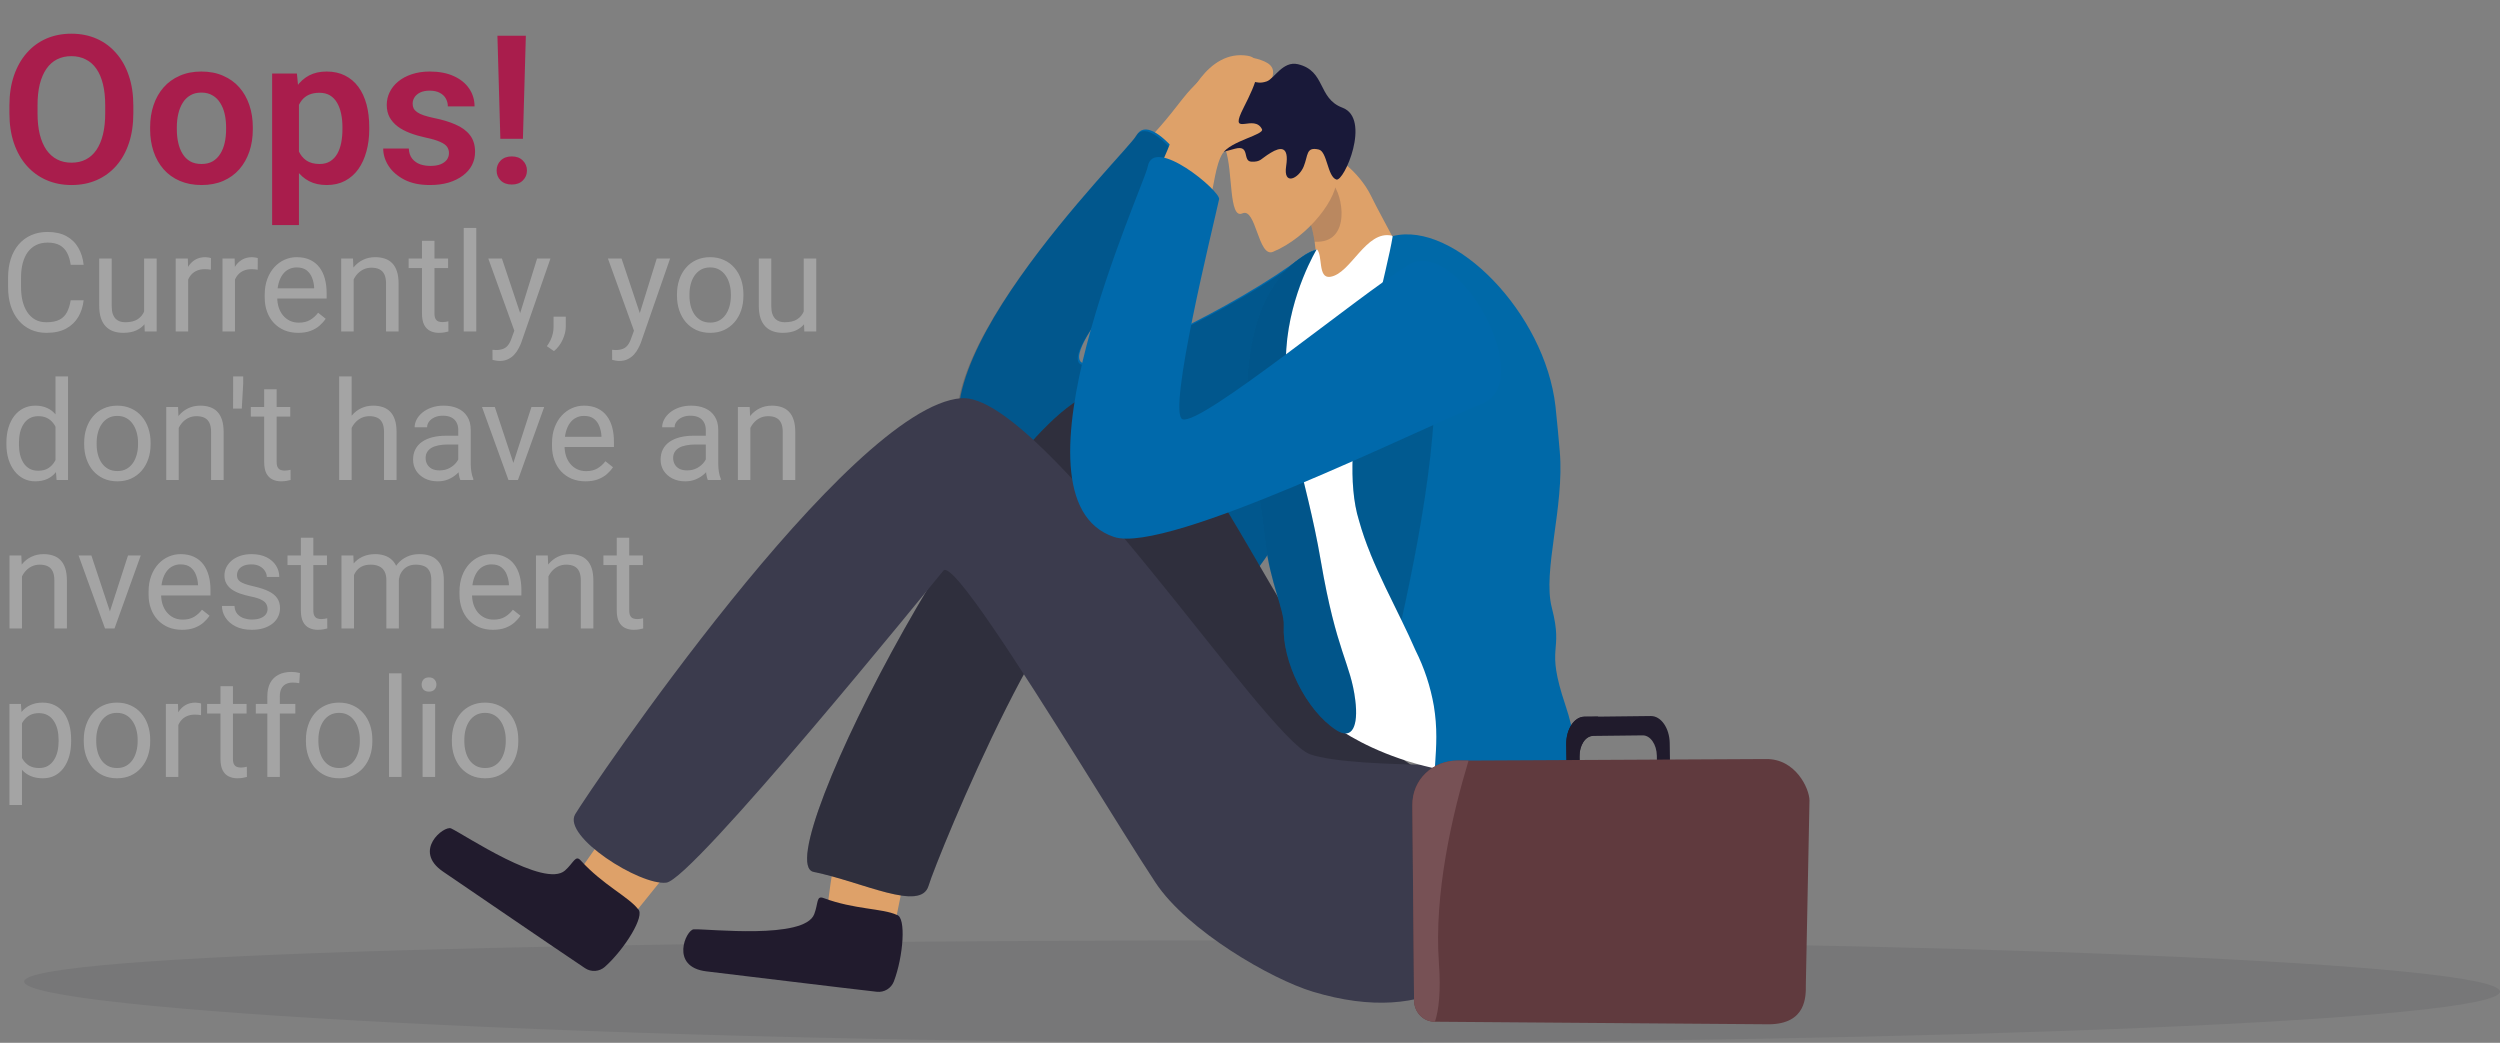<svg width="724" height="302" viewBox="0 0 724 302" fill="none" xmlns="http://www.w3.org/2000/svg">
<rect x="0" y="0" width="724" height="302" fill="#808080" stroke="none"/>
<g clip-path="url(#clip0_287_522)">
<path opacity="0.12" d="M7 284.275C7 292.477 176.148 302.018 371.075 302.018C566.002 302.018 723.982 295.364 723.982 287.167C723.982 278.97 565.975 272.317 371.075 272.317C176.174 272.317 7 276.074 7 284.275Z" fill="#32323F"/>
<path d="M322.735 52.017C326.397 47.905 322.903 48.859 328.491 44.148C333.884 39.593 338.547 33.694 342.271 28.885C345.481 24.747 356.281 12.474 366.833 18.134C372.859 21.367 362.56 30.083 359.819 33.037C354.722 38.528 363.237 34.683 363.91 39.584C364.158 41.358 354.231 39.904 350.857 42.618C347.872 45.018 345.362 51.077 344.135 52.376C339.114 57.699 338.596 61.336 335.806 62.813C333.017 64.29 322.735 52.017 322.735 52.017Z" fill="#DEA169"/>
<path d="M312.869 104.641C308.596 98.782 343.763 62.503 347.673 55.934C348.869 53.925 333.57 31.059 329.102 39.26C326.445 44.095 257.423 111.534 283.282 134.932C295.286 145.791 379.231 115.318 397.275 110.19C414.34 105.342 393.352 61.807 377.123 74.337C359.15 88.212 316.266 109.299 312.869 104.641Z" fill="#0069AB"/>
<path opacity="0.18" d="M312.475 105.12C308.202 99.261 343.369 63.009 347.279 56.417C348.474 54.404 333.176 31.538 328.708 39.739C326.073 44.574 257.028 112.013 282.888 135.411C294.892 146.27 379.005 115.895 397.049 110.767C414.114 105.923 393.121 62.388 376.893 74.914C358.924 88.793 315.871 109.782 312.475 105.12Z" fill="#0A0A0A"/>
<path d="M332.932 162.336C328.713 164.757 295.255 129.095 289.49 124.052C287.719 122.513 266.624 122.912 268.236 129.428C269.564 134.751 317.328 207.495 338.454 194.472C352.238 185.991 390.978 127.334 397.496 109.716C403.802 92.656 364.451 79.611 364.933 96.236C365.5 116.179 337.927 159.47 332.932 162.336Z" fill="#0069AB"/>
<path opacity="0.18" d="M332.932 162.336C328.713 164.757 295.255 129.095 289.49 124.052C287.719 122.513 266.624 122.912 268.236 129.428C269.564 134.751 317.328 207.495 338.454 194.472C352.238 185.991 390.978 127.334 397.496 109.716C403.802 92.656 364.451 79.611 364.933 96.236C365.5 116.179 337.927 159.47 332.932 162.336Z" fill="#0A0A0A"/>
<path d="M239.604 263.676C240.145 255.639 244.032 235.692 244.032 235.692L265.109 238.398L259.025 268.307L243.594 275.581L239.604 263.676Z" fill="#DEA169"/>
<path d="M238.511 260.079C236.368 259.276 237.032 261.503 235.801 264.741C232.994 272.162 205.186 268.955 200.913 269.128C198.699 269.216 193.828 280.03 204.606 281.312C213.905 282.417 243.727 286.072 253.925 287.216C254.962 287.335 256.009 287.106 256.902 286.565C257.795 286.024 258.485 285.202 258.862 284.226C261.598 277.067 262.501 265.539 259.694 264.945C255.567 263.037 247.451 263.415 238.511 260.079Z" fill="#211B2D"/>
<path d="M427.93 228.036C380.21 228.036 352.836 111.22 319.339 113.22C291.739 114.87 221.353 249.575 235.619 252.499C249.886 255.422 266.681 264.173 268.918 256.491C271.154 248.808 309.159 156.064 321.065 169.894C332.972 183.724 355.519 265.14 363.277 267.478C371.035 269.815 427.93 228.036 427.93 228.036Z" fill="#3B3B4D"/>
<path opacity="0.24" d="M427.93 228.036C380.21 228.036 352.836 111.22 319.339 113.22C291.739 114.87 221.353 249.575 235.619 252.499C249.886 255.422 266.681 264.173 268.918 256.491C271.154 248.808 309.159 156.064 321.065 169.894C332.972 183.724 355.519 265.14 363.277 267.478C371.035 269.815 427.93 228.036 427.93 228.036Z" fill="#0A0A0A"/>
<path d="M167.5 252.893C171.671 246.005 184.273 230.076 184.273 230.076L201.746 242.19L182.604 265.943L165.565 265.295L167.5 252.893Z" fill="#DEA169"/>
<path d="M168.182 249.194C166.645 247.495 166.211 249.775 163.634 252.09C157.736 257.382 134.516 241.724 130.642 239.91C128.64 238.974 119.355 246.337 128.326 252.432C136.088 257.701 160.88 274.677 169.413 280.376C170.278 280.962 171.313 281.243 172.355 281.175C173.397 281.106 174.387 280.693 175.169 279.999C180.89 274.903 186.983 265.082 184.76 263.259C181.979 259.68 174.589 256.264 168.182 249.194Z" fill="#211B2D"/>
<path d="M441.395 260.727C432.65 281.13 414.544 297.542 380.21 287.198C368.201 283.579 343.901 269.576 334.655 255.639C329.709 248.169 321.424 234.751 312.515 220.491C295.286 192.946 275.688 162.256 273.213 165.254C269.453 169.801 200.594 254.725 192.961 255.621C185.327 256.517 162.793 242.221 166.57 235.812C170.347 229.402 245.667 117.762 278.385 115.318C301.481 113.592 366.31 213.669 379.342 218.415C392.373 223.161 448.418 221.116 448.418 221.116C448.931 231.425 447.289 246.981 441.395 260.727Z" fill="#3B3B4D"/>
<path d="M410.32 84.668L388.592 95.194C388.592 95.194 375.972 88.292 378.771 83.861C381.264 79.917 381.388 74.586 380.715 69.999C380.408 67.893 379.927 65.816 379.275 63.789C379.024 62.993 378.728 62.211 378.39 61.447C377.394 59.265 376.619 59.274 376.619 59.278L377.947 58.391L384.337 54L384.691 52.439L386.342 45.16C386.342 45.16 393.48 49.338 397.111 56.843C400.419 63.683 408.19 76.577 410.32 84.668Z" fill="#DEA169"/>
<path opacity="0.18" d="M380.714 69.999C380.408 67.893 379.927 65.816 379.275 63.789C379.084 63.089 378.849 62.402 378.571 61.731C378.107 60.677 377.879 59.534 377.903 58.382C378.146 53.862 384.328 53.987 384.328 53.987C384.328 53.987 384.004 52.434 384.682 52.425C384.908 52.425 385.24 52.589 385.731 53.042C388.933 55.987 391.536 70.647 380.714 69.999Z" fill="#191939"/>
<path d="M354.922 43.354C357.087 49.462 355.807 63.603 359.792 61.793C363.778 59.983 364.349 74.701 368.648 72.931C379.032 68.633 387.883 56.816 386.98 51.263C386.077 45.71 379.129 32.19 379.129 32.19L354.922 43.354Z" fill="#DEA169"/>
<path d="M368.011 44.242C364.955 46.082 365.199 46.903 362.445 46.823C359.691 46.743 362.192 41.855 357.663 43.066C353.133 44.277 348.364 46.113 345.769 41.483C341.979 34.772 348.656 33.055 352.854 32.141C355.55 31.547 353.739 25.931 358.77 23.918C362.706 22.352 363.273 24.805 366.846 23.567C369.007 22.817 371.518 17.557 375.884 18.595C383.978 20.515 381.538 28.491 388.764 31.183C397.178 34.324 389.247 52.771 386.993 51.991C384.385 51.077 384.381 43.869 381.901 43.301C378.159 42.441 378.886 44.978 377.54 48.242C376.105 51.724 371.566 53.956 372.474 48.069C373.382 42.183 370.778 42.556 368.011 44.242Z" fill="#191939"/>
<path d="M403.062 68.243C395.535 66.566 391.213 79.332 385.204 80.17C381.556 80.68 383.163 73.823 381.33 72.159C379.701 72.957 378.354 74.233 377.469 75.819C354.736 118.135 383.225 207.77 383.225 207.77C383.225 207.77 402.301 225.392 439.566 224.882C462.255 224.576 439.934 202.048 438.902 196.685C437.871 191.322 419.588 86.575 419.588 86.575C419.588 86.575 414.779 77.952 403.062 68.243Z" fill="white"/>
<path d="M448.511 248.968C441.838 267.699 432.26 252.929 424.095 242.505C422.649 240.597 421.082 238.785 419.401 237.08C414.916 232.645 415.19 227.606 415.633 220.952C415.784 218.646 415.956 216.144 415.956 213.412C415.967 210.415 415.73 207.423 415.248 204.465C414.276 198.86 412.485 193.429 409.934 188.346C408.708 185.521 407.317 182.58 405.865 179.595C402.827 173.354 399.515 166.838 396.881 160.388V160.335C395.577 157.196 394.465 153.98 393.551 150.705C391.917 145.471 391.456 139 391.744 131.952C391.742 131.926 391.742 131.901 391.744 131.876C392.076 123.719 393.405 114.803 395.07 106.15C396.017 101.217 397.071 96.391 398.107 91.818C400.321 82.06 402.469 73.632 403.332 68.376C421.172 63.843 447.466 90.678 450.477 117.762C450.946 122.242 451.362 126.589 451.712 130.789C453.098 146.731 446.66 165.445 449.409 175.993C452.952 189.743 447.319 186.288 453.341 204.212C458.726 220.203 455.768 228.595 448.511 248.968Z" fill="#0069A8"/>
<path d="M362.055 127.6C363.432 134.573 365.407 147.889 366.483 157.19C367.811 168.692 371.991 176.68 371.766 181.169C371.248 191.371 378.177 205.751 387.011 211.451C391.594 214.405 393.436 210.289 392.484 202.731C391.156 191.988 387.06 189.078 382.503 162.424C378.177 137.053 371.097 122.3 372.518 100.991C373.594 84.872 381.339 72.159 381.339 72.159C356.268 82.601 361.285 123.706 362.055 127.6Z" fill="#0067A7"/>
<path opacity="0.18" d="M362.055 127.6C363.432 134.573 365.407 147.889 366.483 157.19C367.811 168.692 371.991 176.68 371.766 181.169C371.248 191.371 378.177 205.751 387.011 211.451C391.594 214.405 393.436 210.289 392.484 202.731C391.156 191.988 387.06 189.078 382.503 162.424C378.177 137.053 371.097 122.3 372.518 100.991C373.594 84.872 381.339 72.159 381.339 72.159C356.268 82.601 361.285 123.706 362.055 127.6Z" fill="#0A0A0A"/>
<path opacity="0.15" d="M405.874 179.586C402.836 173.345 399.524 166.829 396.889 160.38V160.326C395.586 157.187 394.474 153.971 393.56 150.697C391.926 145.463 391.465 138.991 391.753 131.943C391.751 131.918 391.751 131.892 391.753 131.867C392.085 123.71 393.414 114.795 395.078 106.141C396.026 101.208 397.08 96.382 398.116 91.809L412.861 90.669C419.627 110.195 412.179 151.14 405.874 179.586Z" fill="#0A0A0A"/>
<path d="M330.404 62.383C332.569 57.318 329.558 59.336 333.349 53.069C337.006 47.032 339.548 39.948 341.545 34.204C343.272 29.254 349.595 14.172 361.395 16.16C368.139 17.3 361.156 28.854 359.5 32.527C356.401 39.358 363.264 32.997 365.465 37.406C366.266 39.021 356.387 40.804 354.058 44.455C351.995 47.684 351.543 54.213 350.795 55.85C347.722 62.476 348.399 66.109 346.225 68.398C344.051 70.687 330.404 62.383 330.404 62.383Z" fill="#DEA169"/>
<path d="M342.475 121.421C337.878 119.833 351.446 65.182 353.053 57.686C353.544 55.393 334.013 39.056 332.379 48.273C331.422 53.698 289.574 144.345 322.597 155.496C337.923 160.672 411.599 123.861 429.054 116.999C445.57 110.505 422.005 68.025 407.853 76.728C393.307 85.661 347.916 123.289 342.475 121.421Z" fill="#0069AB"/>
<path d="M478.072 207.362L458.845 207.583C455.879 207.614 453.532 211.203 453.589 215.567L453.762 227.739C453.762 227.766 453.773 227.793 453.792 227.813C453.811 227.832 453.837 227.844 453.864 227.845L457.442 227.801C457.455 227.801 457.469 227.798 457.482 227.793C457.494 227.787 457.506 227.779 457.515 227.77C457.525 227.76 457.532 227.748 457.537 227.735C457.542 227.722 457.544 227.708 457.544 227.694L457.424 219.116C457.375 215.838 459.133 213.155 461.352 213.128L475.725 212.964C477.939 212.937 479.776 215.581 479.821 218.859L479.945 227.437C479.945 227.465 479.955 227.491 479.974 227.511C479.993 227.531 480.019 227.543 480.046 227.544L483.624 227.504C483.638 227.503 483.652 227.5 483.665 227.494C483.677 227.488 483.689 227.48 483.698 227.469C483.708 227.459 483.715 227.447 483.72 227.434C483.724 227.421 483.727 227.407 483.726 227.393L483.553 215.222C483.491 210.861 481.038 207.326 478.072 207.362Z" fill="#201B2C"/>
<path d="M458.845 207.535C455.879 207.57 453.532 211.158 453.589 215.519L453.762 227.69C453.762 227.718 453.773 227.745 453.793 227.765C453.813 227.785 453.84 227.796 453.868 227.796L457.442 227.757C457.455 227.757 457.469 227.754 457.482 227.748C457.494 227.743 457.506 227.735 457.515 227.725C457.525 227.715 457.532 227.703 457.537 227.69C457.542 227.678 457.544 227.664 457.544 227.65L457.42 219.072C457.375 215.789 459.133 213.11 461.352 213.083L462.822 207.65C462.826 207.634 462.828 207.618 462.825 207.602C462.822 207.586 462.816 207.57 462.807 207.557C462.797 207.544 462.785 207.533 462.771 207.525C462.756 207.517 462.741 207.513 462.724 207.512L458.845 207.535Z" fill="#201B2C"/>
<path d="M409.013 233.261L409.509 289.744C409.54 293.16 412.215 295.91 415.487 295.892H415.562L512.238 296.633C523.144 296.575 523.002 288.538 522.971 285.184L524.029 231.793C524.003 228.44 520.044 219.635 511.317 219.817L425.304 220.26H422.076C414.969 220.296 408.942 225.658 409.013 233.261Z" fill="#603A3E"/>
<path d="M409.013 233.261L409.509 289.744C409.54 293.16 412.215 295.91 415.487 295.892C415.509 295.893 415.53 295.886 415.548 295.874C415.566 295.861 415.578 295.842 415.584 295.821C416.66 292.463 417.311 287.185 416.709 278.895C415.252 258.757 420.579 235.909 425.259 220.38C425.265 220.365 425.267 220.348 425.265 220.331C425.263 220.315 425.257 220.299 425.247 220.286C425.237 220.272 425.225 220.261 425.21 220.254C425.195 220.246 425.179 220.242 425.162 220.243H422.062C414.969 220.296 408.942 225.659 409.013 233.261Z" fill="#775155"/>
</g>
<path d="M38.613 30.588V32.785C38.613 36.008 38.184 38.908 37.324 41.486C36.465 44.045 35.244 46.223 33.662 48.02C32.08 49.816 30.195 51.193 28.008 52.15C25.82 53.107 23.389 53.586 20.713 53.586C18.076 53.586 15.654 53.107 13.447 52.15C11.26 51.193 9.365 49.816 7.764 48.02C6.162 46.223 4.922 44.045 4.043 41.486C3.164 38.908 2.725 36.008 2.725 32.785V30.588C2.725 27.346 3.164 24.445 4.043 21.887C4.922 19.328 6.152 17.15 7.734 15.354C9.316 13.537 11.201 12.15 13.389 11.193C15.596 10.236 18.018 9.758 20.654 9.758C23.33 9.758 25.762 10.236 27.949 11.193C30.137 12.15 32.022 13.537 33.603 15.354C35.205 17.15 36.435 19.328 37.295 21.887C38.174 24.445 38.613 27.346 38.613 30.588ZM30.469 32.785V30.529C30.469 28.205 30.254 26.164 29.824 24.406C29.395 22.629 28.76 21.135 27.92 19.924C27.08 18.713 26.045 17.805 24.814 17.199C23.584 16.574 22.197 16.262 20.654 16.262C19.092 16.262 17.705 16.574 16.494 17.199C15.303 17.805 14.287 18.713 13.447 19.924C12.607 21.135 11.963 22.629 11.514 24.406C11.084 26.164 10.869 28.205 10.869 30.529V32.785C10.869 35.09 11.084 37.131 11.514 38.908C11.963 40.685 12.607 42.19 13.447 43.42C14.307 44.631 15.342 45.549 16.553 46.174C17.764 46.799 19.15 47.111 20.713 47.111C22.275 47.111 23.662 46.799 24.873 46.174C26.084 45.549 27.1 44.631 27.92 43.42C28.76 42.19 29.395 40.685 29.824 38.908C30.254 37.131 30.469 35.09 30.469 32.785ZM43.477 37.473V36.857C43.477 34.533 43.809 32.395 44.473 30.441C45.137 28.469 46.103 26.76 47.373 25.314C48.643 23.869 50.195 22.746 52.031 21.945C53.867 21.125 55.957 20.715 58.301 20.715C60.684 20.715 62.793 21.125 64.629 21.945C66.484 22.746 68.047 23.869 69.316 25.314C70.586 26.76 71.553 28.469 72.217 30.441C72.881 32.395 73.213 34.533 73.213 36.857V37.473C73.213 39.777 72.881 41.916 72.217 43.889C71.553 45.842 70.586 47.551 69.316 49.016C68.047 50.461 66.494 51.584 64.658 52.385C62.822 53.185 60.723 53.586 58.359 53.586C56.016 53.586 53.916 53.185 52.06 52.385C50.205 51.584 48.643 50.461 47.373 49.016C46.103 47.551 45.137 45.842 44.473 43.889C43.809 41.916 43.477 39.777 43.477 37.473ZM51.211 36.857V37.473C51.211 38.859 51.348 40.158 51.621 41.369C51.895 42.58 52.315 43.645 52.881 44.562C53.447 45.48 54.18 46.203 55.078 46.73C55.996 47.238 57.09 47.492 58.359 47.492C59.609 47.492 60.684 47.238 61.582 46.73C62.48 46.203 63.213 45.48 63.779 44.562C64.365 43.645 64.795 42.58 65.068 41.369C65.342 40.158 65.478 38.859 65.478 37.473V36.857C65.478 35.49 65.342 34.211 65.068 33.02C64.795 31.809 64.365 30.744 63.779 29.826C63.213 28.889 62.471 28.156 61.553 27.629C60.654 27.082 59.57 26.809 58.301 26.809C57.051 26.809 55.977 27.082 55.078 27.629C54.18 28.156 53.447 28.889 52.881 29.826C52.315 30.744 51.895 31.809 51.621 33.02C51.348 34.211 51.211 35.49 51.211 36.857ZM86.572 27.395V65.188H78.809V21.301H85.986L86.572 27.395ZM106.934 36.828V37.443C106.934 39.748 106.66 41.887 106.113 43.859C105.586 45.812 104.805 47.522 103.77 48.986C102.734 50.432 101.445 51.565 99.902 52.385C98.379 53.185 96.621 53.586 94.629 53.586C92.676 53.586 90.977 53.215 89.531 52.473C88.086 51.711 86.865 50.637 85.869 49.25C84.873 47.863 84.072 46.252 83.467 44.416C82.881 42.56 82.441 40.539 82.148 38.352V36.389C82.441 34.065 82.881 31.955 83.467 30.061C84.072 28.146 84.873 26.496 85.869 25.109C86.865 23.703 88.076 22.619 89.502 21.857C90.947 21.096 92.637 20.715 94.57 20.715C96.582 20.715 98.35 21.096 99.873 21.857C101.416 22.619 102.715 23.713 103.77 25.139C104.824 26.564 105.615 28.264 106.143 30.236C106.67 32.209 106.934 34.406 106.934 36.828ZM99.17 37.443V36.828C99.17 35.422 99.043 34.123 98.789 32.932C98.535 31.721 98.144 30.666 97.617 29.768C97.09 28.85 96.406 28.137 95.566 27.629C94.727 27.121 93.711 26.867 92.519 26.867C91.328 26.867 90.303 27.062 89.443 27.453C88.584 27.844 87.881 28.4 87.334 29.123C86.787 29.846 86.357 30.705 86.045 31.701C85.752 32.678 85.557 33.762 85.459 34.953V39.816C85.635 41.262 85.977 42.56 86.484 43.713C86.992 44.865 87.734 45.783 88.711 46.467C89.707 47.15 90.996 47.492 92.578 47.492C93.769 47.492 94.785 47.228 95.625 46.701C96.465 46.174 97.148 45.451 97.676 44.533C98.203 43.596 98.584 42.522 98.818 41.31C99.053 40.1 99.17 38.81 99.17 37.443ZM130.02 44.328C130.02 43.664 129.844 43.068 129.492 42.541C129.141 42.014 128.477 41.535 127.5 41.105C126.543 40.656 125.137 40.236 123.281 39.846C121.641 39.494 120.127 39.055 118.74 38.527C117.354 38 116.162 37.365 115.166 36.623C114.17 35.861 113.389 34.973 112.822 33.957C112.275 32.922 112.002 31.73 112.002 30.383C112.002 29.074 112.285 27.844 112.852 26.691C113.418 25.52 114.238 24.494 115.312 23.615C116.387 22.717 117.695 22.014 119.238 21.506C120.781 20.979 122.52 20.715 124.453 20.715C127.148 20.715 129.463 21.154 131.396 22.033C133.35 22.912 134.844 24.123 135.879 25.666C136.914 27.189 137.432 28.908 137.432 30.822H129.697C129.697 29.982 129.502 29.221 129.111 28.537C128.74 27.854 128.164 27.307 127.383 26.896C126.602 26.467 125.615 26.252 124.424 26.252C123.35 26.252 122.441 26.428 121.699 26.779C120.977 27.131 120.43 27.59 120.059 28.156C119.688 28.723 119.502 29.348 119.502 30.031C119.502 30.539 119.6 30.998 119.795 31.408C120.01 31.799 120.352 32.16 120.82 32.492C121.289 32.824 121.924 33.127 122.725 33.4C123.545 33.674 124.551 33.938 125.742 34.191C128.105 34.66 130.166 35.285 131.924 36.066C133.701 36.828 135.088 37.844 136.084 39.113C137.08 40.383 137.578 42.004 137.578 43.977C137.578 45.383 137.275 46.672 136.67 47.844C136.064 48.996 135.186 50.002 134.033 50.861C132.881 51.721 131.504 52.395 129.902 52.883C128.301 53.352 126.494 53.586 124.482 53.586C121.572 53.586 119.111 53.068 117.1 52.033C115.088 50.978 113.564 49.65 112.529 48.049C111.494 46.428 110.977 44.748 110.977 43.01H118.389C118.447 44.24 118.779 45.227 119.385 45.969C119.99 46.711 120.752 47.248 121.67 47.58C122.607 47.893 123.594 48.049 124.629 48.049C125.801 48.049 126.787 47.893 127.588 47.58C128.389 47.248 128.994 46.809 129.404 46.262C129.814 45.695 130.02 45.051 130.02 44.328ZM152.285 10.344L151.436 40.197H144.902L144.053 10.344H152.285ZM143.818 49.397C143.818 48.244 144.209 47.277 144.99 46.496C145.791 45.695 146.865 45.295 148.213 45.295C149.561 45.295 150.625 45.695 151.406 46.496C152.207 47.277 152.607 48.244 152.607 49.397C152.607 50.529 152.207 51.486 151.406 52.268C150.625 53.049 149.561 53.44 148.213 53.44C146.865 53.44 145.791 53.049 144.99 52.268C144.209 51.486 143.818 50.529 143.818 49.397Z" fill="#A91D4C"/>
<path d="M20.469 86.957H24.219C24.023 88.754 23.509 90.362 22.676 91.781C21.842 93.201 20.664 94.327 19.141 95.16C17.617 95.981 15.716 96.391 13.438 96.391C11.771 96.391 10.254 96.078 8.887 95.453C7.533 94.828 6.367 93.943 5.391 92.797C4.414 91.638 3.659 90.251 3.125 88.637C2.604 87.009 2.344 85.199 2.344 83.207V80.375C2.344 78.383 2.604 76.579 3.125 74.965C3.659 73.337 4.421 71.944 5.41 70.785C6.413 69.626 7.617 68.734 9.023 68.109C10.43 67.484 12.012 67.172 13.77 67.172C15.918 67.172 17.734 67.576 19.219 68.383C20.703 69.19 21.855 70.31 22.676 71.742C23.509 73.162 24.023 74.809 24.219 76.684H20.469C20.287 75.356 19.948 74.216 19.453 73.266C18.958 72.302 18.255 71.56 17.344 71.039C16.432 70.518 15.241 70.258 13.77 70.258C12.507 70.258 11.393 70.499 10.43 70.981C9.479 71.462 8.678 72.146 8.027 73.031C7.389 73.917 6.908 74.978 6.582 76.215C6.257 77.452 6.094 78.826 6.094 80.336V83.207C6.094 84.6 6.237 85.909 6.523 87.133C6.823 88.357 7.272 89.431 7.871 90.356C8.47 91.28 9.232 92.009 10.156 92.543C11.081 93.064 12.175 93.324 13.438 93.324C15.039 93.324 16.315 93.07 17.266 92.562C18.216 92.055 18.932 91.326 19.414 90.375C19.909 89.424 20.26 88.285 20.469 86.957ZM41.738 91.117V74.867H45.371V96H41.914L41.738 91.117ZM42.422 86.664L43.926 86.625C43.926 88.031 43.776 89.333 43.477 90.531C43.19 91.716 42.721 92.745 42.07 93.617C41.419 94.49 40.566 95.173 39.512 95.668C38.457 96.15 37.175 96.391 35.664 96.391C34.635 96.391 33.691 96.241 32.832 95.941C31.986 95.642 31.256 95.18 30.645 94.555C30.033 93.93 29.557 93.116 29.219 92.113C28.893 91.111 28.73 89.906 28.73 88.5V74.867H32.344V88.539C32.344 89.49 32.448 90.277 32.656 90.902C32.878 91.514 33.171 92.003 33.535 92.367C33.913 92.719 34.329 92.966 34.785 93.109C35.254 93.253 35.736 93.324 36.23 93.324C37.767 93.324 38.984 93.031 39.883 92.445C40.781 91.846 41.426 91.046 41.816 90.043C42.22 89.027 42.422 87.901 42.422 86.664ZM54.492 78.188V96H50.879V74.867H54.395L54.492 78.188ZM61.094 74.75L61.074 78.109C60.775 78.044 60.488 78.005 60.215 77.992C59.954 77.966 59.655 77.953 59.316 77.953C58.483 77.953 57.747 78.083 57.109 78.344C56.471 78.604 55.931 78.969 55.488 79.438C55.046 79.906 54.694 80.466 54.434 81.117C54.186 81.755 54.023 82.458 53.945 83.227L52.93 83.812C52.93 82.537 53.053 81.338 53.301 80.219C53.561 79.099 53.958 78.109 54.492 77.25C55.026 76.378 55.703 75.701 56.523 75.219C57.357 74.724 58.346 74.477 59.492 74.477C59.753 74.477 60.052 74.509 60.391 74.574C60.729 74.626 60.964 74.685 61.094 74.75ZM68.047 78.188V96H64.434V74.867H67.949L68.047 78.188ZM74.648 74.75L74.629 78.109C74.329 78.044 74.043 78.005 73.769 77.992C73.509 77.966 73.21 77.953 72.871 77.953C72.038 77.953 71.302 78.083 70.664 78.344C70.026 78.604 69.486 78.969 69.043 79.438C68.6 79.906 68.249 80.466 67.988 81.117C67.741 81.755 67.578 82.458 67.5 83.227L66.484 83.812C66.484 82.537 66.608 81.338 66.856 80.219C67.116 79.099 67.513 78.109 68.047 77.25C68.581 76.378 69.258 75.701 70.078 75.219C70.912 74.724 71.901 74.477 73.047 74.477C73.307 74.477 73.607 74.509 73.945 74.574C74.284 74.626 74.518 74.685 74.648 74.75ZM86.367 96.391C84.896 96.391 83.561 96.143 82.363 95.648C81.178 95.141 80.156 94.431 79.297 93.519C78.451 92.608 77.799 91.527 77.344 90.277C76.888 89.027 76.66 87.66 76.66 86.176V85.356C76.66 83.637 76.914 82.107 77.422 80.766C77.93 79.412 78.62 78.266 79.492 77.328C80.365 76.391 81.354 75.681 82.461 75.199C83.568 74.717 84.713 74.477 85.898 74.477C87.409 74.477 88.711 74.737 89.805 75.258C90.912 75.779 91.816 76.508 92.519 77.445C93.223 78.37 93.743 79.463 94.082 80.727C94.421 81.977 94.59 83.344 94.59 84.828V86.449H78.809V83.5H90.977V83.227C90.924 82.289 90.729 81.378 90.391 80.492C90.065 79.607 89.544 78.878 88.828 78.305C88.112 77.732 87.135 77.445 85.898 77.445C85.078 77.445 84.323 77.621 83.633 77.973C82.943 78.311 82.35 78.819 81.856 79.496C81.361 80.173 80.977 81 80.703 81.977C80.43 82.953 80.293 84.079 80.293 85.356V86.176C80.293 87.178 80.43 88.122 80.703 89.008C80.99 89.88 81.4 90.648 81.934 91.312C82.481 91.977 83.138 92.497 83.906 92.875C84.688 93.253 85.573 93.441 86.562 93.441C87.838 93.441 88.919 93.181 89.805 92.66C90.69 92.139 91.465 91.443 92.129 90.57L94.316 92.309C93.861 92.999 93.281 93.656 92.578 94.281C91.875 94.906 91.009 95.414 89.981 95.805C88.965 96.195 87.76 96.391 86.367 96.391ZM102.422 79.379V96H98.809V74.867H102.227L102.422 79.379ZM101.562 84.633L100.059 84.574C100.072 83.129 100.286 81.794 100.703 80.57C101.12 79.333 101.706 78.259 102.461 77.348C103.216 76.436 104.115 75.733 105.156 75.238C106.211 74.731 107.376 74.477 108.652 74.477C109.694 74.477 110.632 74.62 111.465 74.906C112.298 75.18 113.008 75.622 113.594 76.234C114.193 76.846 114.648 77.641 114.961 78.617C115.273 79.581 115.43 80.759 115.43 82.152V96H111.797V82.113C111.797 81.007 111.634 80.121 111.309 79.457C110.983 78.78 110.508 78.292 109.883 77.992C109.258 77.68 108.49 77.523 107.578 77.523C106.68 77.523 105.859 77.712 105.117 78.09C104.388 78.467 103.757 78.988 103.223 79.652C102.702 80.316 102.292 81.078 101.992 81.938C101.706 82.784 101.562 83.682 101.562 84.633ZM129.766 74.867V77.641H118.34V74.867H129.766ZM122.207 69.731H125.82V90.766C125.82 91.482 125.931 92.022 126.152 92.387C126.374 92.751 126.66 92.992 127.012 93.109C127.363 93.227 127.741 93.285 128.145 93.285C128.444 93.285 128.757 93.259 129.082 93.207C129.421 93.142 129.674 93.09 129.844 93.051L129.863 96C129.577 96.091 129.199 96.176 128.73 96.254C128.275 96.345 127.721 96.391 127.07 96.391C126.185 96.391 125.371 96.215 124.629 95.863C123.887 95.512 123.294 94.926 122.852 94.106C122.422 93.272 122.207 92.152 122.207 90.746V69.731ZM137.93 66V96H134.297V66H137.93ZM149.668 93.812L155.547 74.867H159.414L150.938 99.262C150.742 99.783 150.482 100.342 150.156 100.941C149.844 101.553 149.44 102.133 148.945 102.68C148.451 103.227 147.852 103.669 147.148 104.008C146.458 104.359 145.632 104.535 144.668 104.535C144.382 104.535 144.017 104.496 143.574 104.418C143.132 104.34 142.819 104.275 142.637 104.223L142.617 101.293C142.721 101.306 142.884 101.319 143.105 101.332C143.34 101.358 143.503 101.371 143.594 101.371C144.414 101.371 145.111 101.26 145.684 101.039C146.257 100.831 146.738 100.473 147.129 99.965C147.533 99.47 147.878 98.787 148.164 97.914L149.668 93.812ZM145.352 74.867L150.84 91.273L151.777 95.082L149.18 96.41L141.406 74.867H145.352ZM163.848 91.703V94.613C163.848 95.798 163.548 97.048 162.949 98.363C162.35 99.691 161.51 100.798 160.43 101.684L158.379 100.258C158.796 99.685 159.147 99.099 159.434 98.5C159.72 97.914 159.935 97.302 160.078 96.664C160.234 96.039 160.312 95.375 160.312 94.672V91.703H163.848ZM184.316 93.812L190.195 74.867H194.062L185.586 99.262C185.391 99.783 185.13 100.342 184.805 100.941C184.492 101.553 184.089 102.133 183.594 102.68C183.099 103.227 182.5 103.669 181.797 104.008C181.107 104.359 180.28 104.535 179.316 104.535C179.03 104.535 178.665 104.496 178.223 104.418C177.78 104.34 177.467 104.275 177.285 104.223L177.266 101.293C177.37 101.306 177.533 101.319 177.754 101.332C177.988 101.358 178.151 101.371 178.242 101.371C179.062 101.371 179.759 101.26 180.332 101.039C180.905 100.831 181.387 100.473 181.777 99.965C182.181 99.47 182.526 98.787 182.812 97.914L184.316 93.812ZM180 74.867L185.488 91.273L186.426 95.082L183.828 96.41L176.055 74.867H180ZM196.055 85.668V85.219C196.055 83.695 196.276 82.283 196.719 80.981C197.161 79.665 197.799 78.526 198.633 77.562C199.466 76.586 200.475 75.831 201.66 75.297C202.845 74.75 204.173 74.477 205.645 74.477C207.129 74.477 208.464 74.75 209.648 75.297C210.846 75.831 211.862 76.586 212.695 77.562C213.542 78.526 214.186 79.665 214.629 80.981C215.072 82.283 215.293 83.695 215.293 85.219V85.668C215.293 87.191 215.072 88.604 214.629 89.906C214.186 91.208 213.542 92.348 212.695 93.324C211.862 94.288 210.853 95.043 209.668 95.59C208.496 96.124 207.168 96.391 205.684 96.391C204.199 96.391 202.865 96.124 201.68 95.59C200.495 95.043 199.479 94.288 198.633 93.324C197.799 92.348 197.161 91.208 196.719 89.906C196.276 88.604 196.055 87.191 196.055 85.668ZM199.668 85.219V85.668C199.668 86.723 199.792 87.719 200.039 88.656C200.286 89.581 200.658 90.401 201.152 91.117C201.66 91.833 202.292 92.4 203.047 92.816C203.802 93.22 204.681 93.422 205.684 93.422C206.673 93.422 207.539 93.22 208.281 92.816C209.036 92.4 209.661 91.833 210.156 91.117C210.651 90.401 211.022 89.581 211.27 88.656C211.53 87.719 211.66 86.723 211.66 85.668V85.219C211.66 84.177 211.53 83.194 211.27 82.269C211.022 81.332 210.645 80.505 210.137 79.789C209.642 79.06 209.017 78.487 208.262 78.07C207.52 77.654 206.647 77.445 205.645 77.445C204.655 77.445 203.783 77.654 203.027 78.07C202.285 78.487 201.66 79.06 201.152 79.789C200.658 80.505 200.286 81.332 200.039 82.269C199.792 83.194 199.668 84.177 199.668 85.219ZM232.754 91.117V74.867H236.387V96H232.93L232.754 91.117ZM233.438 86.664L234.941 86.625C234.941 88.031 234.792 89.333 234.492 90.531C234.206 91.716 233.737 92.745 233.086 93.617C232.435 94.49 231.582 95.173 230.527 95.668C229.473 96.15 228.19 96.391 226.68 96.391C225.651 96.391 224.707 96.241 223.848 95.941C223.001 95.642 222.272 95.18 221.66 94.555C221.048 93.93 220.573 93.116 220.234 92.113C219.909 91.111 219.746 89.906 219.746 88.5V74.867H223.359V88.539C223.359 89.49 223.464 90.277 223.672 90.902C223.893 91.514 224.186 92.003 224.551 92.367C224.928 92.719 225.345 92.966 225.801 93.109C226.27 93.253 226.751 93.324 227.246 93.324C228.783 93.324 230 93.031 230.898 92.445C231.797 91.846 232.441 91.046 232.832 90.043C233.236 89.027 233.438 87.901 233.438 86.664ZM16.074 134.898V109H19.707V139H16.387L16.074 134.898ZM1.855 128.668V128.258C1.855 126.643 2.051 125.178 2.441 123.863C2.845 122.535 3.411 121.396 4.141 120.445C4.883 119.495 5.762 118.766 6.777 118.258C7.806 117.737 8.952 117.477 10.215 117.477C11.543 117.477 12.702 117.711 13.691 118.18C14.694 118.635 15.54 119.306 16.23 120.191C16.934 121.064 17.487 122.118 17.891 123.355C18.294 124.592 18.574 125.992 18.73 127.555V129.352C18.587 130.901 18.307 132.294 17.891 133.531C17.487 134.768 16.934 135.823 16.23 136.695C15.54 137.568 14.694 138.238 13.691 138.707C12.689 139.163 11.517 139.391 10.176 139.391C8.939 139.391 7.806 139.124 6.777 138.59C5.762 138.056 4.883 137.307 4.141 136.344C3.411 135.38 2.845 134.247 2.441 132.945C2.051 131.63 1.855 130.204 1.855 128.668ZM5.488 128.258V128.668C5.488 129.723 5.592 130.712 5.801 131.637C6.022 132.561 6.361 133.375 6.816 134.078C7.272 134.781 7.852 135.335 8.555 135.738C9.258 136.129 10.098 136.324 11.074 136.324C12.272 136.324 13.255 136.07 14.023 135.562C14.805 135.055 15.43 134.384 15.898 133.551C16.367 132.717 16.732 131.812 16.992 130.836V126.129C16.836 125.413 16.608 124.723 16.309 124.059C16.022 123.382 15.645 122.783 15.176 122.262C14.72 121.728 14.154 121.305 13.477 120.992C12.812 120.68 12.025 120.523 11.113 120.523C10.124 120.523 9.271 120.732 8.555 121.148C7.852 121.552 7.272 122.112 6.816 122.828C6.361 123.531 6.022 124.352 5.801 125.289C5.592 126.214 5.488 127.203 5.488 128.258ZM24.375 128.668V128.219C24.375 126.695 24.596 125.283 25.039 123.98C25.482 122.665 26.12 121.526 26.953 120.562C27.787 119.586 28.796 118.831 29.98 118.297C31.165 117.75 32.493 117.477 33.965 117.477C35.449 117.477 36.784 117.75 37.969 118.297C39.167 118.831 40.182 119.586 41.016 120.562C41.862 121.526 42.507 122.665 42.949 123.98C43.392 125.283 43.613 126.695 43.613 128.219V128.668C43.613 130.191 43.392 131.604 42.949 132.906C42.507 134.208 41.862 135.348 41.016 136.324C40.182 137.288 39.173 138.043 37.988 138.59C36.816 139.124 35.488 139.391 34.004 139.391C32.52 139.391 31.185 139.124 30 138.59C28.815 138.043 27.799 137.288 26.953 136.324C26.12 135.348 25.482 134.208 25.039 132.906C24.596 131.604 24.375 130.191 24.375 128.668ZM27.988 128.219V128.668C27.988 129.723 28.112 130.719 28.359 131.656C28.607 132.581 28.978 133.401 29.473 134.117C29.98 134.833 30.612 135.4 31.367 135.816C32.122 136.22 33.001 136.422 34.004 136.422C34.993 136.422 35.859 136.22 36.602 135.816C37.357 135.4 37.982 134.833 38.477 134.117C38.971 133.401 39.342 132.581 39.59 131.656C39.85 130.719 39.98 129.723 39.98 128.668V128.219C39.98 127.177 39.85 126.194 39.59 125.27C39.342 124.332 38.965 123.505 38.457 122.789C37.962 122.06 37.337 121.487 36.582 121.07C35.84 120.654 34.967 120.445 33.965 120.445C32.975 120.445 32.103 120.654 31.348 121.07C30.605 121.487 29.98 122.06 29.473 122.789C28.978 123.505 28.607 124.332 28.359 125.27C28.112 126.194 27.988 127.177 27.988 128.219ZM51.758 122.379V139H48.145V117.867H51.562L51.758 122.379ZM50.898 127.633L49.395 127.574C49.408 126.129 49.622 124.794 50.039 123.57C50.456 122.333 51.042 121.259 51.797 120.348C52.552 119.436 53.45 118.733 54.492 118.238C55.547 117.73 56.712 117.477 57.988 117.477C59.03 117.477 59.967 117.62 60.801 117.906C61.634 118.18 62.344 118.622 62.93 119.234C63.529 119.846 63.984 120.641 64.297 121.617C64.609 122.581 64.766 123.759 64.766 125.152V139H61.133V125.113C61.133 124.007 60.97 123.121 60.645 122.457C60.319 121.78 59.844 121.292 59.219 120.992C58.594 120.68 57.825 120.523 56.914 120.523C56.016 120.523 55.195 120.712 54.453 121.09C53.724 121.467 53.092 121.988 52.559 122.652C52.038 123.316 51.628 124.078 51.328 124.938C51.042 125.784 50.898 126.682 50.898 127.633ZM70.43 109V111.148L70.019 118.336H67.5L67.519 111.48V109H70.43ZM84.062 117.867V120.641H72.637V117.867H84.062ZM76.504 112.73H80.117V133.766C80.117 134.482 80.228 135.022 80.449 135.387C80.671 135.751 80.957 135.992 81.309 136.109C81.66 136.227 82.038 136.285 82.441 136.285C82.741 136.285 83.053 136.259 83.379 136.207C83.717 136.142 83.971 136.09 84.141 136.051L84.16 139C83.874 139.091 83.496 139.176 83.027 139.254C82.572 139.345 82.018 139.391 81.367 139.391C80.482 139.391 79.668 139.215 78.926 138.863C78.184 138.512 77.591 137.926 77.148 137.105C76.719 136.272 76.504 135.152 76.504 133.746V112.73ZM101.836 109V139H98.223V109H101.836ZM100.977 127.633L99.473 127.574C99.486 126.129 99.701 124.794 100.117 123.57C100.534 122.333 101.12 121.259 101.875 120.348C102.63 119.436 103.529 118.733 104.57 118.238C105.625 117.73 106.79 117.477 108.066 117.477C109.108 117.477 110.046 117.62 110.879 117.906C111.712 118.18 112.422 118.622 113.008 119.234C113.607 119.846 114.062 120.641 114.375 121.617C114.688 122.581 114.844 123.759 114.844 125.152V139H111.211V125.113C111.211 124.007 111.048 123.121 110.723 122.457C110.397 121.78 109.922 121.292 109.297 120.992C108.672 120.68 107.904 120.523 106.992 120.523C106.094 120.523 105.273 120.712 104.531 121.09C103.802 121.467 103.171 121.988 102.637 122.652C102.116 123.316 101.706 124.078 101.406 124.938C101.12 125.784 100.977 126.682 100.977 127.633ZM132.715 135.387V124.508C132.715 123.674 132.546 122.952 132.207 122.34C131.882 121.715 131.387 121.233 130.723 120.895C130.059 120.556 129.238 120.387 128.262 120.387C127.35 120.387 126.549 120.543 125.859 120.855C125.182 121.168 124.648 121.578 124.258 122.086C123.88 122.594 123.691 123.141 123.691 123.727H120.078C120.078 122.971 120.273 122.223 120.664 121.48C121.055 120.738 121.615 120.068 122.344 119.469C123.086 118.857 123.971 118.375 125 118.023C126.042 117.659 127.201 117.477 128.477 117.477C130.013 117.477 131.367 117.737 132.539 118.258C133.724 118.779 134.648 119.566 135.312 120.621C135.99 121.663 136.328 122.971 136.328 124.547V134.391C136.328 135.094 136.387 135.842 136.504 136.637C136.634 137.431 136.823 138.115 137.07 138.688V139H133.301C133.118 138.583 132.975 138.03 132.871 137.34C132.767 136.637 132.715 135.986 132.715 135.387ZM133.34 126.188L133.379 128.727H129.727C128.698 128.727 127.78 128.811 126.973 128.98C126.165 129.137 125.488 129.378 124.941 129.703C124.395 130.029 123.978 130.439 123.691 130.934C123.405 131.415 123.262 131.982 123.262 132.633C123.262 133.297 123.411 133.902 123.711 134.449C124.01 134.996 124.46 135.432 125.059 135.758C125.671 136.07 126.419 136.227 127.305 136.227C128.411 136.227 129.388 135.992 130.234 135.523C131.081 135.055 131.751 134.482 132.246 133.805C132.754 133.128 133.027 132.47 133.066 131.832L134.609 133.57C134.518 134.117 134.271 134.723 133.867 135.387C133.464 136.051 132.923 136.689 132.246 137.301C131.582 137.9 130.788 138.401 129.863 138.805C128.952 139.195 127.923 139.391 126.777 139.391C125.345 139.391 124.089 139.111 123.008 138.551C121.94 137.991 121.107 137.242 120.508 136.305C119.922 135.354 119.629 134.293 119.629 133.121C119.629 131.988 119.85 130.992 120.293 130.133C120.736 129.26 121.374 128.538 122.207 127.965C123.04 127.379 124.043 126.936 125.215 126.637C126.387 126.337 127.695 126.188 129.141 126.188H133.34ZM148.125 135.738L153.906 117.867H157.598L150 139H147.578L148.125 135.738ZM143.301 117.867L149.258 135.836L149.668 139H147.246L139.59 117.867H143.301ZM169.57 139.391C168.099 139.391 166.764 139.143 165.566 138.648C164.382 138.141 163.359 137.431 162.5 136.52C161.654 135.608 161.003 134.527 160.547 133.277C160.091 132.027 159.863 130.66 159.863 129.176V128.355C159.863 126.637 160.117 125.107 160.625 123.766C161.133 122.411 161.823 121.266 162.695 120.328C163.568 119.391 164.557 118.681 165.664 118.199C166.771 117.717 167.917 117.477 169.102 117.477C170.612 117.477 171.914 117.737 173.008 118.258C174.115 118.779 175.02 119.508 175.723 120.445C176.426 121.37 176.947 122.464 177.285 123.727C177.624 124.977 177.793 126.344 177.793 127.828V129.449H162.012V126.5H174.18V126.227C174.128 125.289 173.932 124.378 173.594 123.492C173.268 122.607 172.747 121.878 172.031 121.305C171.315 120.732 170.339 120.445 169.102 120.445C168.281 120.445 167.526 120.621 166.836 120.973C166.146 121.311 165.553 121.819 165.059 122.496C164.564 123.173 164.18 124 163.906 124.977C163.633 125.953 163.496 127.079 163.496 128.355V129.176C163.496 130.178 163.633 131.122 163.906 132.008C164.193 132.88 164.603 133.648 165.137 134.312C165.684 134.977 166.341 135.497 167.109 135.875C167.891 136.253 168.776 136.441 169.766 136.441C171.042 136.441 172.122 136.181 173.008 135.66C173.893 135.139 174.668 134.443 175.332 133.57L177.52 135.309C177.064 135.999 176.484 136.656 175.781 137.281C175.078 137.906 174.212 138.414 173.184 138.805C172.168 139.195 170.964 139.391 169.57 139.391ZM204.395 135.387V124.508C204.395 123.674 204.225 122.952 203.887 122.34C203.561 121.715 203.066 121.233 202.402 120.895C201.738 120.556 200.918 120.387 199.941 120.387C199.03 120.387 198.229 120.543 197.539 120.855C196.862 121.168 196.328 121.578 195.938 122.086C195.56 122.594 195.371 123.141 195.371 123.727H191.758C191.758 122.971 191.953 122.223 192.344 121.48C192.734 120.738 193.294 120.068 194.023 119.469C194.766 118.857 195.651 118.375 196.68 118.023C197.721 117.659 198.88 117.477 200.156 117.477C201.693 117.477 203.047 117.737 204.219 118.258C205.404 118.779 206.328 119.566 206.992 120.621C207.669 121.663 208.008 122.971 208.008 124.547V134.391C208.008 135.094 208.066 135.842 208.184 136.637C208.314 137.431 208.503 138.115 208.75 138.688V139H204.98C204.798 138.583 204.655 138.03 204.551 137.34C204.447 136.637 204.395 135.986 204.395 135.387ZM205.02 126.188L205.059 128.727H201.406C200.378 128.727 199.46 128.811 198.652 128.98C197.845 129.137 197.168 129.378 196.621 129.703C196.074 130.029 195.658 130.439 195.371 130.934C195.085 131.415 194.941 131.982 194.941 132.633C194.941 133.297 195.091 133.902 195.391 134.449C195.69 134.996 196.139 135.432 196.738 135.758C197.35 136.07 198.099 136.227 198.984 136.227C200.091 136.227 201.068 135.992 201.914 135.523C202.76 135.055 203.431 134.482 203.926 133.805C204.434 133.128 204.707 132.47 204.746 131.832L206.289 133.57C206.198 134.117 205.951 134.723 205.547 135.387C205.143 136.051 204.603 136.689 203.926 137.301C203.262 137.9 202.467 138.401 201.543 138.805C200.632 139.195 199.603 139.391 198.457 139.391C197.025 139.391 195.768 139.111 194.688 138.551C193.62 137.991 192.786 137.242 192.188 136.305C191.602 135.354 191.309 134.293 191.309 133.121C191.309 131.988 191.53 130.992 191.973 130.133C192.415 129.26 193.053 128.538 193.887 127.965C194.72 127.379 195.723 126.936 196.895 126.637C198.066 126.337 199.375 126.188 200.82 126.188H205.02ZM217.305 122.379V139H213.691V117.867H217.109L217.305 122.379ZM216.445 127.633L214.941 127.574C214.954 126.129 215.169 124.794 215.586 123.57C216.003 122.333 216.589 121.259 217.344 120.348C218.099 119.436 218.997 118.733 220.039 118.238C221.094 117.73 222.259 117.477 223.535 117.477C224.577 117.477 225.514 117.62 226.348 117.906C227.181 118.18 227.891 118.622 228.477 119.234C229.076 119.846 229.531 120.641 229.844 121.617C230.156 122.581 230.312 123.759 230.312 125.152V139H226.68V125.113C226.68 124.007 226.517 123.121 226.191 122.457C225.866 121.78 225.391 121.292 224.766 120.992C224.141 120.68 223.372 120.523 222.461 120.523C221.562 120.523 220.742 120.712 220 121.09C219.271 121.467 218.639 121.988 218.105 122.652C217.585 123.316 217.174 124.078 216.875 124.938C216.589 125.784 216.445 126.682 216.445 127.633ZM6.367 165.379V182H2.754V160.867H6.172L6.367 165.379ZM5.508 170.633L4.004 170.574C4.017 169.129 4.232 167.794 4.648 166.57C5.065 165.333 5.651 164.259 6.406 163.348C7.161 162.436 8.06 161.733 9.102 161.238C10.156 160.73 11.322 160.477 12.598 160.477C13.639 160.477 14.577 160.62 15.41 160.906C16.244 161.18 16.953 161.622 17.539 162.234C18.138 162.846 18.594 163.641 18.906 164.617C19.219 165.581 19.375 166.759 19.375 168.152V182H15.742V168.113C15.742 167.007 15.579 166.121 15.254 165.457C14.928 164.78 14.453 164.292 13.828 163.992C13.203 163.68 12.435 163.523 11.523 163.523C10.625 163.523 9.805 163.712 9.062 164.09C8.333 164.467 7.702 164.988 7.168 165.652C6.647 166.316 6.237 167.078 5.938 167.938C5.651 168.784 5.508 169.682 5.508 170.633ZM31.289 178.738L37.07 160.867H40.762L33.164 182H30.742L31.289 178.738ZM26.465 160.867L32.422 178.836L32.832 182H30.41L22.754 160.867H26.465ZM52.734 182.391C51.263 182.391 49.928 182.143 48.73 181.648C47.546 181.141 46.523 180.431 45.664 179.52C44.818 178.608 44.167 177.527 43.711 176.277C43.255 175.027 43.027 173.66 43.027 172.176V171.355C43.027 169.637 43.281 168.107 43.789 166.766C44.297 165.411 44.987 164.266 45.859 163.328C46.732 162.391 47.721 161.681 48.828 161.199C49.935 160.717 51.081 160.477 52.266 160.477C53.776 160.477 55.078 160.737 56.172 161.258C57.279 161.779 58.184 162.508 58.887 163.445C59.59 164.37 60.111 165.464 60.449 166.727C60.788 167.977 60.957 169.344 60.957 170.828V172.449H45.176V169.5H57.344V169.227C57.292 168.289 57.096 167.378 56.758 166.492C56.432 165.607 55.911 164.878 55.195 164.305C54.479 163.732 53.503 163.445 52.266 163.445C51.445 163.445 50.69 163.621 50 163.973C49.31 164.311 48.717 164.819 48.223 165.496C47.728 166.173 47.344 167 47.07 167.977C46.797 168.953 46.66 170.079 46.66 171.355V172.176C46.66 173.178 46.797 174.122 47.07 175.008C47.357 175.88 47.767 176.648 48.301 177.312C48.848 177.977 49.505 178.497 50.273 178.875C51.055 179.253 51.94 179.441 52.93 179.441C54.206 179.441 55.286 179.181 56.172 178.66C57.057 178.139 57.832 177.443 58.496 176.57L60.684 178.309C60.228 178.999 59.648 179.656 58.945 180.281C58.242 180.906 57.376 181.414 56.348 181.805C55.332 182.195 54.128 182.391 52.734 182.391ZM77.481 176.395C77.481 175.874 77.363 175.392 77.129 174.949C76.908 174.493 76.445 174.083 75.742 173.719C75.052 173.341 74.01 173.016 72.617 172.742C71.445 172.495 70.384 172.202 69.434 171.863C68.496 171.525 67.695 171.115 67.031 170.633C66.38 170.151 65.879 169.585 65.527 168.934C65.176 168.283 65 167.521 65 166.648C65 165.815 65.182 165.027 65.547 164.285C65.924 163.543 66.452 162.885 67.129 162.312C67.819 161.74 68.646 161.29 69.609 160.965C70.573 160.639 71.647 160.477 72.832 160.477C74.525 160.477 75.97 160.776 77.168 161.375C78.366 161.974 79.284 162.775 79.922 163.777C80.56 164.767 80.879 165.867 80.879 167.078H77.266C77.266 166.492 77.09 165.926 76.738 165.379C76.4 164.819 75.898 164.357 75.234 163.992C74.583 163.628 73.783 163.445 72.832 163.445C71.829 163.445 71.016 163.602 70.391 163.914C69.779 164.214 69.329 164.598 69.043 165.066C68.769 165.535 68.633 166.03 68.633 166.551C68.633 166.941 68.698 167.293 68.828 167.605C68.971 167.905 69.219 168.185 69.57 168.445C69.922 168.693 70.417 168.927 71.055 169.148C71.693 169.37 72.507 169.591 73.496 169.812C75.228 170.203 76.654 170.672 77.773 171.219C78.893 171.766 79.727 172.436 80.273 173.23C80.82 174.025 81.094 174.988 81.094 176.121C81.094 177.046 80.898 177.892 80.508 178.66C80.13 179.428 79.577 180.092 78.848 180.652C78.132 181.199 77.272 181.629 76.269 181.941C75.28 182.241 74.167 182.391 72.93 182.391C71.068 182.391 69.492 182.059 68.203 181.395C66.914 180.73 65.938 179.871 65.273 178.816C64.609 177.762 64.277 176.648 64.277 175.477H67.91C67.962 176.466 68.249 177.254 68.769 177.84C69.29 178.413 69.928 178.823 70.684 179.07C71.439 179.305 72.188 179.422 72.93 179.422C73.919 179.422 74.746 179.292 75.41 179.031C76.087 178.771 76.602 178.413 76.953 177.957C77.305 177.501 77.481 176.98 77.481 176.395ZM94.688 160.867V163.641H83.262V160.867H94.688ZM87.129 155.73H90.742V176.766C90.742 177.482 90.853 178.022 91.074 178.387C91.296 178.751 91.582 178.992 91.934 179.109C92.285 179.227 92.663 179.285 93.066 179.285C93.366 179.285 93.678 179.259 94.004 179.207C94.342 179.142 94.596 179.09 94.766 179.051L94.785 182C94.499 182.091 94.121 182.176 93.652 182.254C93.197 182.345 92.643 182.391 91.992 182.391C91.107 182.391 90.293 182.215 89.551 181.863C88.809 181.512 88.216 180.926 87.773 180.105C87.344 179.272 87.129 178.152 87.129 176.746V155.73ZM102.52 165.066V182H98.887V160.867H102.324L102.52 165.066ZM101.777 170.633L100.098 170.574C100.111 169.129 100.299 167.794 100.664 166.57C101.029 165.333 101.569 164.259 102.285 163.348C103.001 162.436 103.893 161.733 104.961 161.238C106.029 160.73 107.266 160.477 108.672 160.477C109.661 160.477 110.573 160.62 111.406 160.906C112.24 161.18 112.962 161.616 113.574 162.215C114.186 162.814 114.661 163.582 115 164.52C115.339 165.457 115.508 166.59 115.508 167.918V182H111.895V168.094C111.895 166.987 111.706 166.102 111.328 165.438C110.964 164.773 110.443 164.292 109.766 163.992C109.089 163.68 108.294 163.523 107.383 163.523C106.315 163.523 105.423 163.712 104.707 164.09C103.991 164.467 103.418 164.988 102.988 165.652C102.559 166.316 102.246 167.078 102.051 167.938C101.868 168.784 101.777 169.682 101.777 170.633ZM115.469 168.641L113.047 169.383C113.06 168.224 113.249 167.111 113.613 166.043C113.991 164.975 114.531 164.025 115.234 163.191C115.951 162.358 116.829 161.701 117.871 161.219C118.913 160.724 120.104 160.477 121.445 160.477C122.578 160.477 123.581 160.626 124.453 160.926C125.339 161.225 126.081 161.688 126.68 162.312C127.292 162.924 127.754 163.712 128.066 164.676C128.379 165.639 128.535 166.785 128.535 168.113V182H124.902V168.074C124.902 166.889 124.714 165.971 124.336 165.32C123.971 164.656 123.451 164.194 122.773 163.934C122.109 163.66 121.315 163.523 120.391 163.523C119.596 163.523 118.893 163.66 118.281 163.934C117.669 164.207 117.155 164.585 116.738 165.066C116.322 165.535 116.003 166.076 115.781 166.688C115.573 167.299 115.469 167.951 115.469 168.641ZM142.773 182.391C141.302 182.391 139.967 182.143 138.77 181.648C137.585 181.141 136.562 180.431 135.703 179.52C134.857 178.608 134.206 177.527 133.75 176.277C133.294 175.027 133.066 173.66 133.066 172.176V171.355C133.066 169.637 133.32 168.107 133.828 166.766C134.336 165.411 135.026 164.266 135.898 163.328C136.771 162.391 137.76 161.681 138.867 161.199C139.974 160.717 141.12 160.477 142.305 160.477C143.815 160.477 145.117 160.737 146.211 161.258C147.318 161.779 148.223 162.508 148.926 163.445C149.629 164.37 150.15 165.464 150.488 166.727C150.827 167.977 150.996 169.344 150.996 170.828V172.449H135.215V169.5H147.383V169.227C147.331 168.289 147.135 167.378 146.797 166.492C146.471 165.607 145.951 164.878 145.234 164.305C144.518 163.732 143.542 163.445 142.305 163.445C141.484 163.445 140.729 163.621 140.039 163.973C139.349 164.311 138.757 164.819 138.262 165.496C137.767 166.173 137.383 167 137.109 167.977C136.836 168.953 136.699 170.079 136.699 171.355V172.176C136.699 173.178 136.836 174.122 137.109 175.008C137.396 175.88 137.806 176.648 138.34 177.312C138.887 177.977 139.544 178.497 140.312 178.875C141.094 179.253 141.979 179.441 142.969 179.441C144.245 179.441 145.326 179.181 146.211 178.66C147.096 178.139 147.871 177.443 148.535 176.57L150.723 178.309C150.267 178.999 149.688 179.656 148.984 180.281C148.281 180.906 147.415 181.414 146.387 181.805C145.371 182.195 144.167 182.391 142.773 182.391ZM158.828 165.379V182H155.215V160.867H158.633L158.828 165.379ZM157.969 170.633L156.465 170.574C156.478 169.129 156.693 167.794 157.109 166.57C157.526 165.333 158.112 164.259 158.867 163.348C159.622 162.436 160.521 161.733 161.562 161.238C162.617 160.73 163.783 160.477 165.059 160.477C166.1 160.477 167.038 160.62 167.871 160.906C168.704 161.18 169.414 161.622 170 162.234C170.599 162.846 171.055 163.641 171.367 164.617C171.68 165.581 171.836 166.759 171.836 168.152V182H168.203V168.113C168.203 167.007 168.04 166.121 167.715 165.457C167.389 164.78 166.914 164.292 166.289 163.992C165.664 163.68 164.896 163.523 163.984 163.523C163.086 163.523 162.266 163.712 161.523 164.09C160.794 164.467 160.163 164.988 159.629 165.652C159.108 166.316 158.698 167.078 158.398 167.938C158.112 168.784 157.969 169.682 157.969 170.633ZM186.172 160.867V163.641H174.746V160.867H186.172ZM178.613 155.73H182.227V176.766C182.227 177.482 182.337 178.022 182.559 178.387C182.78 178.751 183.066 178.992 183.418 179.109C183.77 179.227 184.147 179.285 184.551 179.285C184.85 179.285 185.163 179.259 185.488 179.207C185.827 179.142 186.081 179.09 186.25 179.051L186.27 182C185.983 182.091 185.605 182.176 185.137 182.254C184.681 182.345 184.128 182.391 183.477 182.391C182.591 182.391 181.777 182.215 181.035 181.863C180.293 181.512 179.701 180.926 179.258 180.105C178.828 179.272 178.613 178.152 178.613 176.746V155.73ZM6.367 207.93V233.125H2.734V203.867H6.055L6.367 207.93ZM20.605 214.258V214.668C20.605 216.204 20.423 217.63 20.059 218.945C19.694 220.247 19.16 221.38 18.457 222.344C17.767 223.307 16.914 224.056 15.898 224.59C14.883 225.124 13.717 225.391 12.402 225.391C11.061 225.391 9.876 225.169 8.848 224.727C7.819 224.284 6.947 223.639 6.23 222.793C5.514 221.947 4.941 220.931 4.512 219.746C4.095 218.561 3.809 217.227 3.652 215.742V213.555C3.809 211.992 4.102 210.592 4.531 209.355C4.961 208.118 5.527 207.064 6.23 206.191C6.947 205.306 7.812 204.635 8.828 204.18C9.844 203.711 11.016 203.477 12.344 203.477C13.672 203.477 14.85 203.737 15.879 204.258C16.908 204.766 17.773 205.495 18.477 206.445C19.18 207.396 19.707 208.535 20.059 209.863C20.423 211.178 20.605 212.643 20.605 214.258ZM16.973 214.668V214.258C16.973 213.203 16.862 212.214 16.641 211.289C16.419 210.352 16.074 209.531 15.605 208.828C15.15 208.112 14.564 207.552 13.848 207.148C13.132 206.732 12.279 206.523 11.289 206.523C10.378 206.523 9.583 206.68 8.906 206.992C8.242 207.305 7.676 207.728 7.207 208.262C6.738 208.783 6.354 209.382 6.055 210.059C5.768 210.723 5.553 211.413 5.41 212.129V217.188C5.671 218.099 6.035 218.958 6.504 219.766C6.973 220.56 7.598 221.204 8.379 221.699C9.16 222.181 10.143 222.422 11.328 222.422C12.305 222.422 13.145 222.22 13.848 221.816C14.564 221.4 15.15 220.833 15.605 220.117C16.074 219.401 16.419 218.581 16.641 217.656C16.862 216.719 16.973 215.723 16.973 214.668ZM24.258 214.668V214.219C24.258 212.695 24.479 211.283 24.922 209.98C25.365 208.665 26.003 207.526 26.836 206.562C27.669 205.586 28.678 204.831 29.863 204.297C31.048 203.75 32.376 203.477 33.848 203.477C35.332 203.477 36.667 203.75 37.852 204.297C39.05 204.831 40.065 205.586 40.898 206.562C41.745 207.526 42.389 208.665 42.832 209.98C43.275 211.283 43.496 212.695 43.496 214.219V214.668C43.496 216.191 43.275 217.604 42.832 218.906C42.389 220.208 41.745 221.348 40.898 222.324C40.065 223.288 39.056 224.043 37.871 224.59C36.699 225.124 35.371 225.391 33.887 225.391C32.402 225.391 31.068 225.124 29.883 224.59C28.698 224.043 27.682 223.288 26.836 222.324C26.003 221.348 25.365 220.208 24.922 218.906C24.479 217.604 24.258 216.191 24.258 214.668ZM27.871 214.219V214.668C27.871 215.723 27.995 216.719 28.242 217.656C28.49 218.581 28.861 219.401 29.355 220.117C29.863 220.833 30.495 221.4 31.25 221.816C32.005 222.22 32.884 222.422 33.887 222.422C34.876 222.422 35.742 222.22 36.484 221.816C37.24 221.4 37.865 220.833 38.359 220.117C38.854 219.401 39.225 218.581 39.473 217.656C39.733 216.719 39.863 215.723 39.863 214.668V214.219C39.863 213.177 39.733 212.194 39.473 211.27C39.225 210.332 38.848 209.505 38.34 208.789C37.845 208.06 37.22 207.487 36.465 207.07C35.723 206.654 34.85 206.445 33.848 206.445C32.858 206.445 31.986 206.654 31.23 207.07C30.488 207.487 29.863 208.06 29.355 208.789C28.861 209.505 28.49 210.332 28.242 211.27C27.995 212.194 27.871 213.177 27.871 214.219ZM51.641 207.188V225H48.027V203.867H51.543L51.641 207.188ZM58.242 203.75L58.223 207.109C57.923 207.044 57.637 207.005 57.363 206.992C57.103 206.966 56.803 206.953 56.465 206.953C55.632 206.953 54.896 207.083 54.258 207.344C53.62 207.604 53.079 207.969 52.637 208.438C52.194 208.906 51.842 209.466 51.582 210.117C51.335 210.755 51.172 211.458 51.094 212.227L50.078 212.812C50.078 211.536 50.202 210.339 50.449 209.219C50.71 208.099 51.107 207.109 51.641 206.25C52.175 205.378 52.852 204.701 53.672 204.219C54.505 203.724 55.495 203.477 56.641 203.477C56.901 203.477 57.2 203.509 57.539 203.574C57.878 203.626 58.112 203.685 58.242 203.75ZM71.406 203.867V206.641H59.98V203.867H71.406ZM63.848 198.73H67.461V219.766C67.461 220.482 67.572 221.022 67.793 221.387C68.014 221.751 68.301 221.992 68.652 222.109C69.004 222.227 69.382 222.285 69.785 222.285C70.085 222.285 70.397 222.259 70.723 222.207C71.061 222.142 71.315 222.09 71.484 222.051L71.504 225C71.217 225.091 70.84 225.176 70.371 225.254C69.915 225.345 69.362 225.391 68.711 225.391C67.826 225.391 67.012 225.215 66.269 224.863C65.527 224.512 64.935 223.926 64.492 223.105C64.062 222.272 63.848 221.152 63.848 219.746V198.73ZM81.035 225H77.422V201.641C77.422 200.117 77.695 198.835 78.242 197.793C78.802 196.738 79.603 195.944 80.644 195.41C81.686 194.863 82.923 194.59 84.356 194.59C84.772 194.59 85.189 194.616 85.606 194.668C86.035 194.72 86.452 194.798 86.856 194.902L86.66 197.852C86.387 197.786 86.074 197.741 85.723 197.715C85.384 197.689 85.046 197.676 84.707 197.676C83.939 197.676 83.275 197.832 82.715 198.145C82.168 198.444 81.751 198.887 81.465 199.473C81.178 200.059 81.035 200.781 81.035 201.641V225ZM85.527 203.867V206.641H74.082V203.867H85.527ZM88.594 214.668V214.219C88.594 212.695 88.815 211.283 89.258 209.98C89.701 208.665 90.338 207.526 91.172 206.562C92.005 205.586 93.014 204.831 94.199 204.297C95.384 203.75 96.712 203.477 98.184 203.477C99.668 203.477 101.003 203.75 102.188 204.297C103.385 204.831 104.401 205.586 105.234 206.562C106.081 207.526 106.725 208.665 107.168 209.98C107.611 211.283 107.832 212.695 107.832 214.219V214.668C107.832 216.191 107.611 217.604 107.168 218.906C106.725 220.208 106.081 221.348 105.234 222.324C104.401 223.288 103.392 224.043 102.207 224.59C101.035 225.124 99.707 225.391 98.223 225.391C96.738 225.391 95.404 225.124 94.219 224.59C93.034 224.043 92.018 223.288 91.172 222.324C90.338 221.348 89.701 220.208 89.258 218.906C88.815 217.604 88.594 216.191 88.594 214.668ZM92.207 214.219V214.668C92.207 215.723 92.331 216.719 92.578 217.656C92.826 218.581 93.197 219.401 93.691 220.117C94.199 220.833 94.831 221.4 95.586 221.816C96.341 222.22 97.22 222.422 98.223 222.422C99.212 222.422 100.078 222.22 100.82 221.816C101.576 221.4 102.201 220.833 102.695 220.117C103.19 219.401 103.561 218.581 103.809 217.656C104.069 216.719 104.199 215.723 104.199 214.668V214.219C104.199 213.177 104.069 212.194 103.809 211.27C103.561 210.332 103.184 209.505 102.676 208.789C102.181 208.06 101.556 207.487 100.801 207.07C100.059 206.654 99.186 206.445 98.184 206.445C97.194 206.445 96.322 206.654 95.566 207.07C94.824 207.487 94.199 208.06 93.691 208.789C93.197 209.505 92.826 210.332 92.578 211.27C92.331 212.194 92.207 213.177 92.207 214.219ZM116.289 195V225H112.656V195H116.289ZM126.016 203.867V225H122.383V203.867H126.016ZM122.109 198.262C122.109 197.676 122.285 197.181 122.637 196.777C123.001 196.374 123.535 196.172 124.238 196.172C124.928 196.172 125.456 196.374 125.82 196.777C126.198 197.181 126.387 197.676 126.387 198.262C126.387 198.822 126.198 199.303 125.82 199.707C125.456 200.098 124.928 200.293 124.238 200.293C123.535 200.293 123.001 200.098 122.637 199.707C122.285 199.303 122.109 198.822 122.109 198.262ZM130.859 214.668V214.219C130.859 212.695 131.081 211.283 131.523 209.98C131.966 208.665 132.604 207.526 133.438 206.562C134.271 205.586 135.28 204.831 136.465 204.297C137.65 203.75 138.978 203.477 140.449 203.477C141.934 203.477 143.268 203.75 144.453 204.297C145.651 204.831 146.667 205.586 147.5 206.562C148.346 207.526 148.991 208.665 149.434 209.98C149.876 211.283 150.098 212.695 150.098 214.219V214.668C150.098 216.191 149.876 217.604 149.434 218.906C148.991 220.208 148.346 221.348 147.5 222.324C146.667 223.288 145.658 224.043 144.473 224.59C143.301 225.124 141.973 225.391 140.488 225.391C139.004 225.391 137.669 225.124 136.484 224.59C135.299 224.043 134.284 223.288 133.438 222.324C132.604 221.348 131.966 220.208 131.523 218.906C131.081 217.604 130.859 216.191 130.859 214.668ZM134.473 214.219V214.668C134.473 215.723 134.596 216.719 134.844 217.656C135.091 218.581 135.462 219.401 135.957 220.117C136.465 220.833 137.096 221.4 137.852 221.816C138.607 222.22 139.486 222.422 140.488 222.422C141.478 222.422 142.344 222.22 143.086 221.816C143.841 221.4 144.466 220.833 144.961 220.117C145.456 219.401 145.827 218.581 146.074 217.656C146.335 216.719 146.465 215.723 146.465 214.668V214.219C146.465 213.177 146.335 212.194 146.074 211.27C145.827 210.332 145.449 209.505 144.941 208.789C144.447 208.06 143.822 207.487 143.066 207.07C142.324 206.654 141.452 206.445 140.449 206.445C139.46 206.445 138.587 206.654 137.832 207.07C137.09 207.487 136.465 208.06 135.957 208.789C135.462 209.505 135.091 210.332 134.844 211.27C134.596 212.194 134.473 213.177 134.473 214.219Z" fill="#A4A4A4"/>
<defs>
<clipPath id="clip0_287_522">
<rect width="717" height="286" fill="white" transform="translate(7 16)"/>
</clipPath>
</defs>
</svg>
